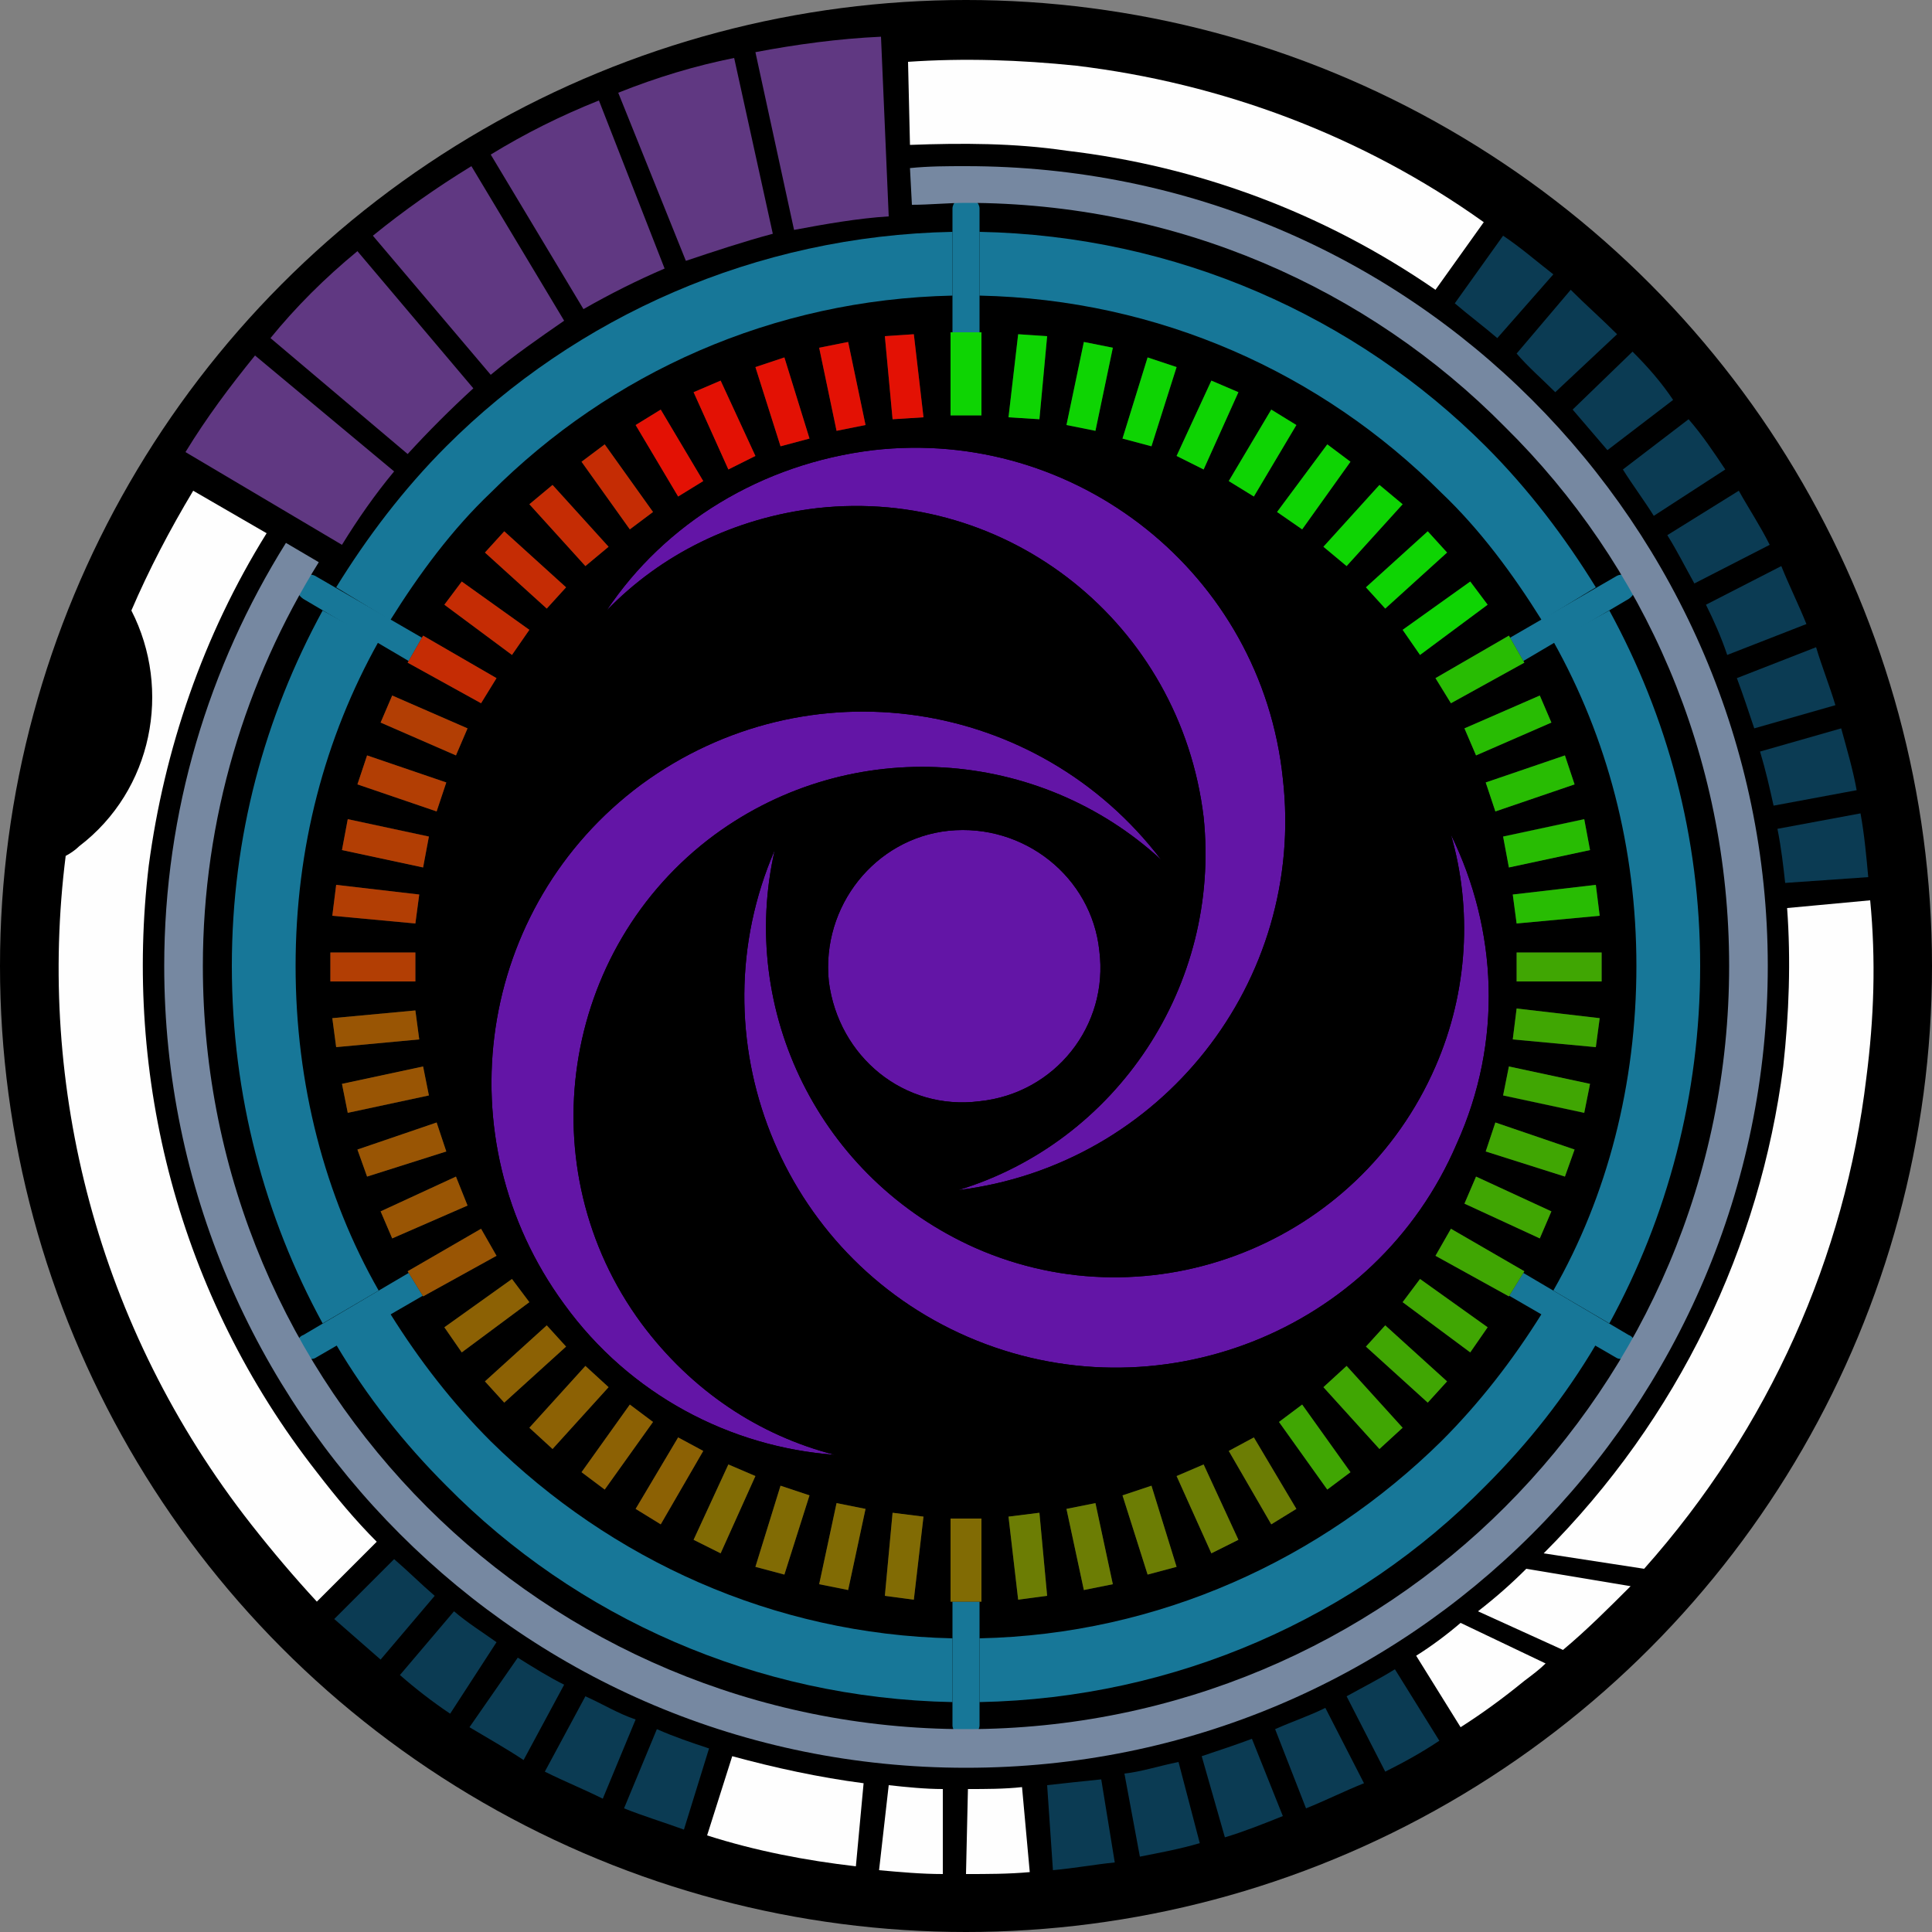 <?xml version="1.0" encoding="UTF-8"?>
<!DOCTYPE svg PUBLIC "-//W3C//DTD SVG 1.1//EN" "http://www.w3.org/Graphics/SVG/1.1/DTD/svg11.dtd">
<!-- Creator: CorelDRAW X8 -->
<svg xmlns="http://www.w3.org/2000/svg" xml:space="preserve" width="1000px" height="1000px" version="1.1" shape-rendering="geometricPrecision" text-rendering="geometricPrecision" image-rendering="optimizeQuality" fill-rule="evenodd" clip-rule="evenodd"
viewBox="0 0 1000 1000"
 xmlns:xlink="http://www.w3.org/1999/xlink">
 <rect x="0" y="0" width="1000" height="1000" fill="#808080" stroke="none"/>
 <g id="Слой_x0020_4">
  <circle fill="black" cx="500" cy="500" r="500"/>
  <path fill="black" d="M500 221c154,0 279,125 279,279 0,155 -125,280 -279,280 -154,0 -279,-125 -279,-280 0,-154 125,-279 279,-279zm-9 209c39,-4 74,24 78,62 5,39 -23,74 -62,78 -39,5 -73,-23 -78,-62 -4,-39 24,-74 62,-78zm252 122c-40,92 -147,134 -238,94 -81,-36 -123,-123 -104,-206 -42,97 3,210 100,252 97,42 211,-2 253,-100 24,-53 21,-111 -3,-160 11,38 9,81 -8,120zm-411 133c-59,-80 -42,-194 38,-253 71,-52 168,-45 231,13 -64,-84 -183,-102 -269,-39 -85,63 -103,183 -40,269 34,47 86,74 140,78 -39,-10 -74,-33 -100,-68zm91 -422c99,-11 188,60 200,160 9,87 -45,168 -127,193 105,-13 180,-108 168,-213 -11,-106 -107,-182 -212,-170 -58,7 -108,38 -138,83 28,-29 66,-48 109,-53z"/>
  <path fill="#177798" d="M499 102l2 0c3,0 6,3 6,6l0 65c0,3 -3,6 -6,6l-2 0c-3,0 -6,-3 -6,-6l0 -65c0,-3 3,-6 6,-6zm2 797l-2 0c-3,0 -6,-3 -6,-6l0 -65c0,-3 3,-6 6,-6l2 0c3,0 6,3 6,6l0 65c0,3 -3,6 -6,6zm344 -201l-1 3c-1,2 -5,3 -7,2l-57 -33c-3,-2 -4,-5 -2,-8l1 -2c2,-3 5,-3 8,-2l56 33c3,1 4,5 2,7zm-689 3l-2 -3c-1,-2 0,-6 3,-7l56 -33c3,-2 6,-1 8,2l1 2c2,3 1,6 -2,8l-57 33c-2,1 -6,0 -7,-2zm688 -401l1 2c2,3 1,6 -2,8l-56 33c-3,1 -6,0 -8,-2l-1 -3c-2,-2 -1,-6 2,-7l57 -33c2,-1 6,-1 7,2zm-690 2l2 -2c1,-3 5,-3 7,-2l57 33c3,1 4,5 2,7l-1 3c-2,2 -5,3 -8,2l-56 -33c-3,-2 -4,-5 -3,-8z"/>
  <path fill="#7688A1" fill-rule="nonzero" d="M500 86c115,0 218,46 293,121 75,75 122,179 122,293 0,115 -47,219 -122,294 -75,75 -178,121 -293,121 -115,0 -218,-46 -293,-121 -75,-75 -122,-179 -122,-294 0,-80 23,-155 63,-219l17 10c-38,61 -60,133 -60,209 0,109 44,208 116,280 71,71 170,115 279,115 109,0 208,-44 279,-115 72,-72 116,-171 116,-280 0,-109 -44,-208 -116,-279 -71,-72 -170,-116 -279,-116 -9,0 -19,1 -28,1l-1 -19c10,-1 19,-1 29,-1z"/>
  <path fill="#FEFEFE" d="M379 909l-13 41c25,8 51,13 77,16l4 -43c-23,-3 -46,-8 -68,-14zm-215 -147c-72,-92 -100,-205 -87,-314 8,-60 28,-119 61,-172l-38 -22c-12,20 -23,41 -32,62 21,41 11,93 -27,122 -2,2 -5,4 -7,5 -15,119 16,244 96,346 11,14 22,27 34,40l31 -31c-11,-11 -21,-23 -31,-36zm307 -687c27,-1 54,-1 81,3 68,8 133,32 191,72l25 -35c-63,-45 -136,-72 -211,-81 -29,-3 -58,-4 -87,-2l1 43zm328 729l52 8c65,-73 104,-162 115,-254 4,-31 5,-61 2,-92l-43 4c2,27 1,55 -2,82 -12,93 -54,182 -124,252zm-34 30l44 20c12,-10 24,-22 35,-33l-54 -9c-8,8 -16,15 -25,22zm-9 6c-7,6 -15,12 -23,17l23 37c11,-7 22,-15 33,-24 4,-3 8,-6 11,-9l-44 -21zm-255 86l-1 44c11,0 22,0 33,-1l-4 -44c-9,1 -19,1 -28,1zm-41 -2l-5 44c11,1 22,2 33,2l0 -44c-9,0 -19,-1 -28,-2z"/>
  <path fill="#0B3B53" fill-rule="nonzero" d="M235 834l-28 33c8,7 17,14 26,20l24 -37c-7,-5 -15,-10 -22,-16zm347 84l8 43c10,-2 21,-4 31,-7l-11 -42c-10,2 -19,5 -28,6zm-40 6l3 44c11,-1 22,-3 32,-4l-7 -43c-10,1 -19,2 -28,3zm155 -46l20 39c10,-5 19,-10 28,-16l-23 -37c-8,5 -16,9 -25,14zm-37 17l16 41c10,-4 20,-9 30,-13l-20 -39c-8,4 -17,7 -26,11zm-38 14l12 42c10,-3 20,-7 30,-11l-16 -40c-8,3 -17,6 -26,9zm156 -787l-25 35c7,6 15,12 22,18l29 -33c-9,-7 -17,-14 -26,-20zm185 299l-43 8c2,10 3,19 4,28l43 -3c-1,-11 -2,-22 -4,-33zm-10 -44l-42 12c3,10 5,19 7,28l43 -8c-2,-11 -5,-21 -8,-32zm-13 -42l-41 16c3,8 6,17 9,26l42 -12c-3,-10 -7,-20 -10,-30zm-18 -42l-39 20c4,8 8,17 11,26l41 -16c-4,-10 -9,-20 -13,-30zm-22 -39l-37 23c5,8 9,16 14,25l39 -20c-5,-10 -11,-19 -16,-28zm-26 -37l-34 26c5,8 11,16 16,24l37 -24c-6,-9 -12,-18 -19,-26zm-29 -35l-31 30c6,7 12,14 18,21l34 -26c-6,-9 -13,-17 -21,-25zm-32 -32l-28 33c6,7 13,13 20,20l32 -30c-8,-8 -16,-15 -24,-23zm-609 657l-31 31c8,7 16,14 24,21l28 -33c-7,-6 -14,-13 -21,-19zm136 88l-17 41c10,4 20,7 31,11l13 -42c-9,-3 -18,-6 -27,-10zm-37 -17l-21 39c10,5 20,9 30,14l17 -41c-9,-3 -17,-8 -26,-12zm-35 -20l-25 36c10,6 19,11 28,17l21 -39c-8,-4 -16,-9 -24,-14z"/>
  <path fill="#177798" fill-rule="nonzero" d="M746 255c-62,-62 -146,-100 -239,-102l0 -33c102,2 195,44 262,111 22,22 41,47 57,73l0 0 -28 17c-15,-24 -32,-47 -52,-66zm-253 -102c-93,2 -177,40 -239,102 -20,19 -37,42 -52,66l-28 -17 0 0c16,-26 35,-51 57,-73 67,-67 160,-109 262,-111l0 33zm-297 179c-28,50 -43,107 -43,168 0,61 15,119 43,168l-29 17 0 0c-30,-55 -47,-118 -47,-185 0,-67 17,-129 47,-184l0 0 29 16zm6 348c15,24 32,46 52,66 62,61 146,100 239,102l0 33c-102,-2 -195,-44 -262,-112 -22,-22 -41,-46 -57,-73l0 0 28 -16zm305 168c93,-2 177,-41 239,-102 20,-20 37,-42 52,-66l28 16 0 0c-16,27 -35,51 -57,73 -67,68 -160,110 -262,112l0 -33zm297 -180c28,-49 43,-107 43,-168 0,-61 -15,-118 -43,-168l29 -16 0 0c30,55 47,117 47,184 0,67 -17,130 -47,185l0 0 -29 -17z"/>
  <path fill="#6315A6" d="M491 430c39,-4 74,24 78,62 5,39 -23,74 -62,78 -39,5 -73,-23 -78,-62 -4,-39 24,-74 62,-78zm252 122c-40,92 -147,134 -238,94 -81,-36 -123,-123 -104,-206 -42,97 3,210 100,252 97,42 211,-2 253,-100 24,-53 21,-111 -3,-160 11,38 9,81 -8,120zm-411 133c-59,-80 -42,-194 38,-253 71,-52 168,-45 231,13 -64,-84 -183,-102 -269,-39 -85,63 -103,183 -40,269 34,47 86,74 140,78 -39,-10 -74,-33 -100,-68zm91 -422c99,-11 188,60 200,160 9,87 -45,168 -127,193 105,-13 180,-108 168,-213 -11,-106 -107,-182 -212,-170 -58,7 -108,38 -138,83 28,-29 66,-48 109,-53z"/>
  <g id="interface-icon-dm-energy">
   <path id="interface-icon-dm-energy00" fill="#232324" d="M508 215l0 -43 -16 0 0 43 16 0zm-30 1l-5 -43 -15 1 4 43 16 -1zm-30 4l-9 -43 -15 3 9 43 15 -3zm-29 7l-13 -42 -15 5 13 41 15 -4zm-28 9l-18 -39 -14 6 18 40 14 -7zm-27 13l-22 -37 -13 8 22 37 13 -8zm-26 16l-25 -35 -12 9 25 35 12 -9zm-23 18l-29 -32 -12 10 29 32 12 -10zm-22 21l-32 -29 -10 11 32 29 10 -11zm-19 22l-35 -25 -9 12 35 26 9 -13zm-17 25l-38 -22 -8 14 38 21 8 -13zm-15 26l-39 -17 -6 14 39 17 6 -14zm-11 28l-41 -14 -5 15 41 14 5 -15zm-9 28l-42 -9 -3 16 42 9 3 -16zm-7 45l2 -15 -43 -5 -2 16 43 4zm0 30l0 -15 -44 0 0 15 44 0zm2 30l-2 -15 -43 4 2 15 43 -4zm5 29l-3 -15 -42 9 3 15 42 -9zm9 29l-5 -15 -41 14 5 14 41 -13zm11 28l-6 -15 -39 18 6 14 39 -17zm15 26l-8 -14 -38 22 8 13 38 -21zm17 24l-9 -12 -35 25 9 13 35 -26zm19 23l-10 -11 -32 29 10 11 32 -29zm-7 53l29 -32 -12 -11 -29 32 12 11zm27 21l25 -35 -12 -9 -25 35 12 9zm29 18l22 -38 -13 -7 -22 37 13 8zm31 15l18 -40 -14 -6 -18 39 14 7zm33 11l13 -41 -15 -5 -13 42 15 4zm33 8l9 -42 -15 -3 -9 42 15 3zm34 5l5 -43 -16 -2 -4 43 15 2zm35 1l0 -43 -16 0 0 43 16 0zm34 -3l-4 -43 -16 2 5 43 15 -2zm34 -6l-9 -42 -15 3 9 42 15 -3zm33 -9l-13 -42 -15 5 13 41 15 -4zm32 -14l-18 -39 -14 6 18 40 14 -7zm30 -16l-22 -37 -13 7 22 38 13 -8zm28 -19l-25 -35 -12 9 25 35 12 -9zm27 -23l-29 -32 -12 11 29 32 12 -11zm23 -24l-32 -29 -10 11 32 29 10 -11zm21 -28l-35 -25 -9 12 35 26 9 -13zm19 -29l-38 -22 -8 14 38 21 8 -13zm14 -31l-39 -18 -6 14 39 18 6 -14zm12 -32l-41 -14 -5 15 41 13 5 -14zm8 -34l-42 -9 -3 15 42 9 3 -15zm5 -34l-43 -5 -2 16 43 4 2 -15zm1 -34l-44 0 0 15 44 0 0 -15zm-1 -19l-2 -16 -43 5 2 15 43 -4zm-5 -34l-3 -16 -42 9 3 16 42 -9zm-8 -34l-5 -15 -41 14 5 15 41 -14zm-12 -32l-6 -14 -39 17 6 14 39 -17zm-14 -31l-8 -14 -38 22 8 13 38 -21zm-54 -4l35 -26 -9 -12 -35 25 9 13zm-18 -24l32 -29 -10 -11 -32 29 10 11zm-20 -22l29 -32 -12 -10 -29 32 12 10zm-23 -19l25 -35 -12 -9 -26 35 13 9zm-25 -17l22 -37 -13 -8 -22 37 13 8zm-26 -14l18 -40 -14 -6 -18 39 14 7zm-27 -12l13 -41 -15 -5 -13 42 15 4zm-29 -8l9 -43 -15 -3 -9 43 15 3zm-29 -6l4 -43 -15 -1 -5 43 16 1z"/>
   <path id="interface-icon-dm-energy12" fill="#E31104" d="M329 220l13 -8 22 37 -13 8 -22 -37zm62 -30l15 -5 13 42 -15 4 -13 -41zm67 -16l15 -1 5 43 -16 1 -4 -43zm-34 6l15 -3 9 43 -15 3 -9 -43zm-65 23l14 -6 18 39 -14 7 -18 -40z"/>
   <path id="interface-icon-dm-energy11" fill="#C52C04" d="M211 343l8 -14 38 22 -8 13 -38 -21zm90 -104l12 -9 25 35 -12 9 -25 -35zm-27 22l12 -10 29 32 -12 10 -29 -32zm-23 25l10 -11 32 29 -10 11 -32 -29zm-21 27l9 -12 35 25 -9 13 -35 -26z"/>
   <path id="interface-icon-dm-energy10" fill="#B23E04" d="M171 508l0 -15 44 0 0 15 -44 0zm26 -134l6 -14 39 17 -6 14 -39 -17zm-12 32l5 -15 41 14 -5 15 -41 -14zm-8 34l3 -16 42 9 -3 16 -42 -9zm-5 34l2 -16 43 5 -2 15 -43 -4z"/>
   <path id="interface-icon-dm-energy09" fill="#995504" d="M219 671l-8 -13 38 -22 8 14 -38 21zm-45 -129l-2 -15 43 -4 2 15 -43 4zm6 34l-3 -15 42 -9 3 15 -42 9zm10 33l-5 -14 41 -14 5 15 -41 13zm13 32l-6 -14 39 -18 6 15 -39 17z"/>
   <path id="interface-icon-dm-energy08" fill="#8C6104" d="M342 789l-13 -8 22 -37 13 7 -22 38zm-103 -89l-9 -13 35 -25 9 12 -35 26zm22 26l-10 -11 32 -29 10 11 -32 29zm25 24l-12 -11 29 -32 12 11 -29 32zm27 21l-12 -9 25 -35 12 9 -25 35z"/>
   <path id="interface-icon-dm-energy07" fill="#816B04" d="M508 829l-16 0 0 -43 16 0 0 43zm-135 -25l-14 -7 18 -39 14 6 -18 40zm33 11l-15 -4 13 -42 15 5 -13 41zm33 8l-15 -3 9 -42 15 3 -9 42zm34 5l-15 -2 4 -43 16 2 -5 43z"/>
   <path id="interface-icon-dm-energy06" fill="#6C7D04" d="M671 781l-13 8 -22 -38 13 -7 22 37zm-129 45l-15 2 -5 -43 16 -2 4 43zm34 -6l-15 3 -9 -42 15 -3 9 42zm33 -9l-15 4 -13 -41 15 -5 13 42zm32 -14l-14 7 -18 -40 14 -6 18 39z"/>
   <path id="interface-icon-dm-energy05" fill="#40A603" d="M789 658l-8 13 -38 -21 8 -14 38 22zm-90 104l-12 9 -25 -35 12 -9 25 35zm27 -23l-12 11 -29 -32 12 -11 29 32zm23 -24l-10 11 -32 -29 10 -11 32 29zm21 -28l-9 13 -35 -26 9 -12 35 25z"/>
   <path id="interface-icon-dm-energy04" fill="#40A603" d="M829 493l0 15 -44 0 0 -15 44 0zm-26 134l-6 14 -39 -18 6 -14 39 18zm12 -32l-5 14 -41 -13 5 -15 41 14zm8 -34l-3 15 -42 -9 3 -15 42 9zm5 -34l-2 15 -43 -4 2 -16 43 5z"/>
   <path id="interface-icon-dm-energy03" fill="#28BC03" d="M781 329l8 14 -38 21 -8 -13 38 -22zm45 129l2 16 -43 4 -2 -15 43 -5zm-6 -34l3 16 -42 9 -3 -16 42 -9zm-10 -33l5 15 -41 14 -5 -15 41 -14zm-13 -31l6 14 -39 17 -6 -14 39 -17z"/>
   <path id="interface-icon-dm-energy02" fill="#0ED403" d="M658 212l13 8 -22 37 -13 -8 22 -37zm103 89l9 12 -35 26 -9 -13 35 -25zm-22 -26l10 11 -32 29 -10 -11 32 -29zm-25 -24l12 10 -29 32 -12 -10 29 -32zm-27 -21l12 9 -25 35 -13 -9 26 -35z"/>
   <path id="interface-icon-dm-energy01" fill="#0ED403" d="M492 172l16 0 0 43 -16 0 0 -43zm135 25l14 6 -18 40 -14 -7 18 -39zm-33 -12l15 5 -13 41 -15 -4 13 -42zm-33 -8l15 3 -9 43 -15 -3 9 -43zm-34 -4l15 1 -4 43 -16 -1 5 -43z"/>
  </g>
  <path id="interface-icon-dm-active" fill="#603882" d="M391 27l20 92c16,-3 33,-6 49,-7l-4 -93c-22,1 -44,4 -65,8zm-187 217l-72 -60c-13,16 -25,32 -36,50l81 48c8,-13 17,-26 27,-38zm-64 -69l71 60c11,-12 22,-23 34,-34l-60 -71c-17,14 -32,29 -45,45zm53 -53l61 72c12,-10 25,-19 38,-28l-48 -80c-18,11 -35,23 -51,36zm61 -42l48 80c14,-8 28,-15 42,-21l-34 -87c-20,8 -38,17 -56,28zm66 -32l35 87c15,-5 30,-10 45,-14l-20 -91c-20,4 -40,10 -60,18z"/>
  <path fill="black" d="M500 221c154,0 279,125 279,279 0,155 -125,280 -279,280 -154,0 -279,-125 -279,-280 0,-154 125,-279 279,-279zm-9 209c39,-4 74,24 78,62 5,39 -23,74 -62,78 -39,5 -73,-23 -78,-62 -4,-39 24,-74 62,-78zm252 122c-40,92 -147,134 -238,94 -81,-36 -123,-123 -104,-206 -42,97 3,210 100,252 97,42 211,-2 253,-100 24,-53 21,-111 -3,-160 11,38 9,81 -8,120zm-411 133c-59,-80 -42,-194 38,-253 71,-52 168,-45 231,13 -64,-84 -183,-102 -269,-39 -85,63 -103,183 -40,269 34,47 86,74 140,78 -39,-10 -74,-33 -100,-68zm91 -422c99,-11 188,60 200,160 9,87 -45,168 -127,193 105,-13 180,-108 168,-213 -11,-106 -107,-182 -212,-170 -58,7 -108,38 -138,83 28,-29 66,-48 109,-53z"/>
 </g>
</svg>
